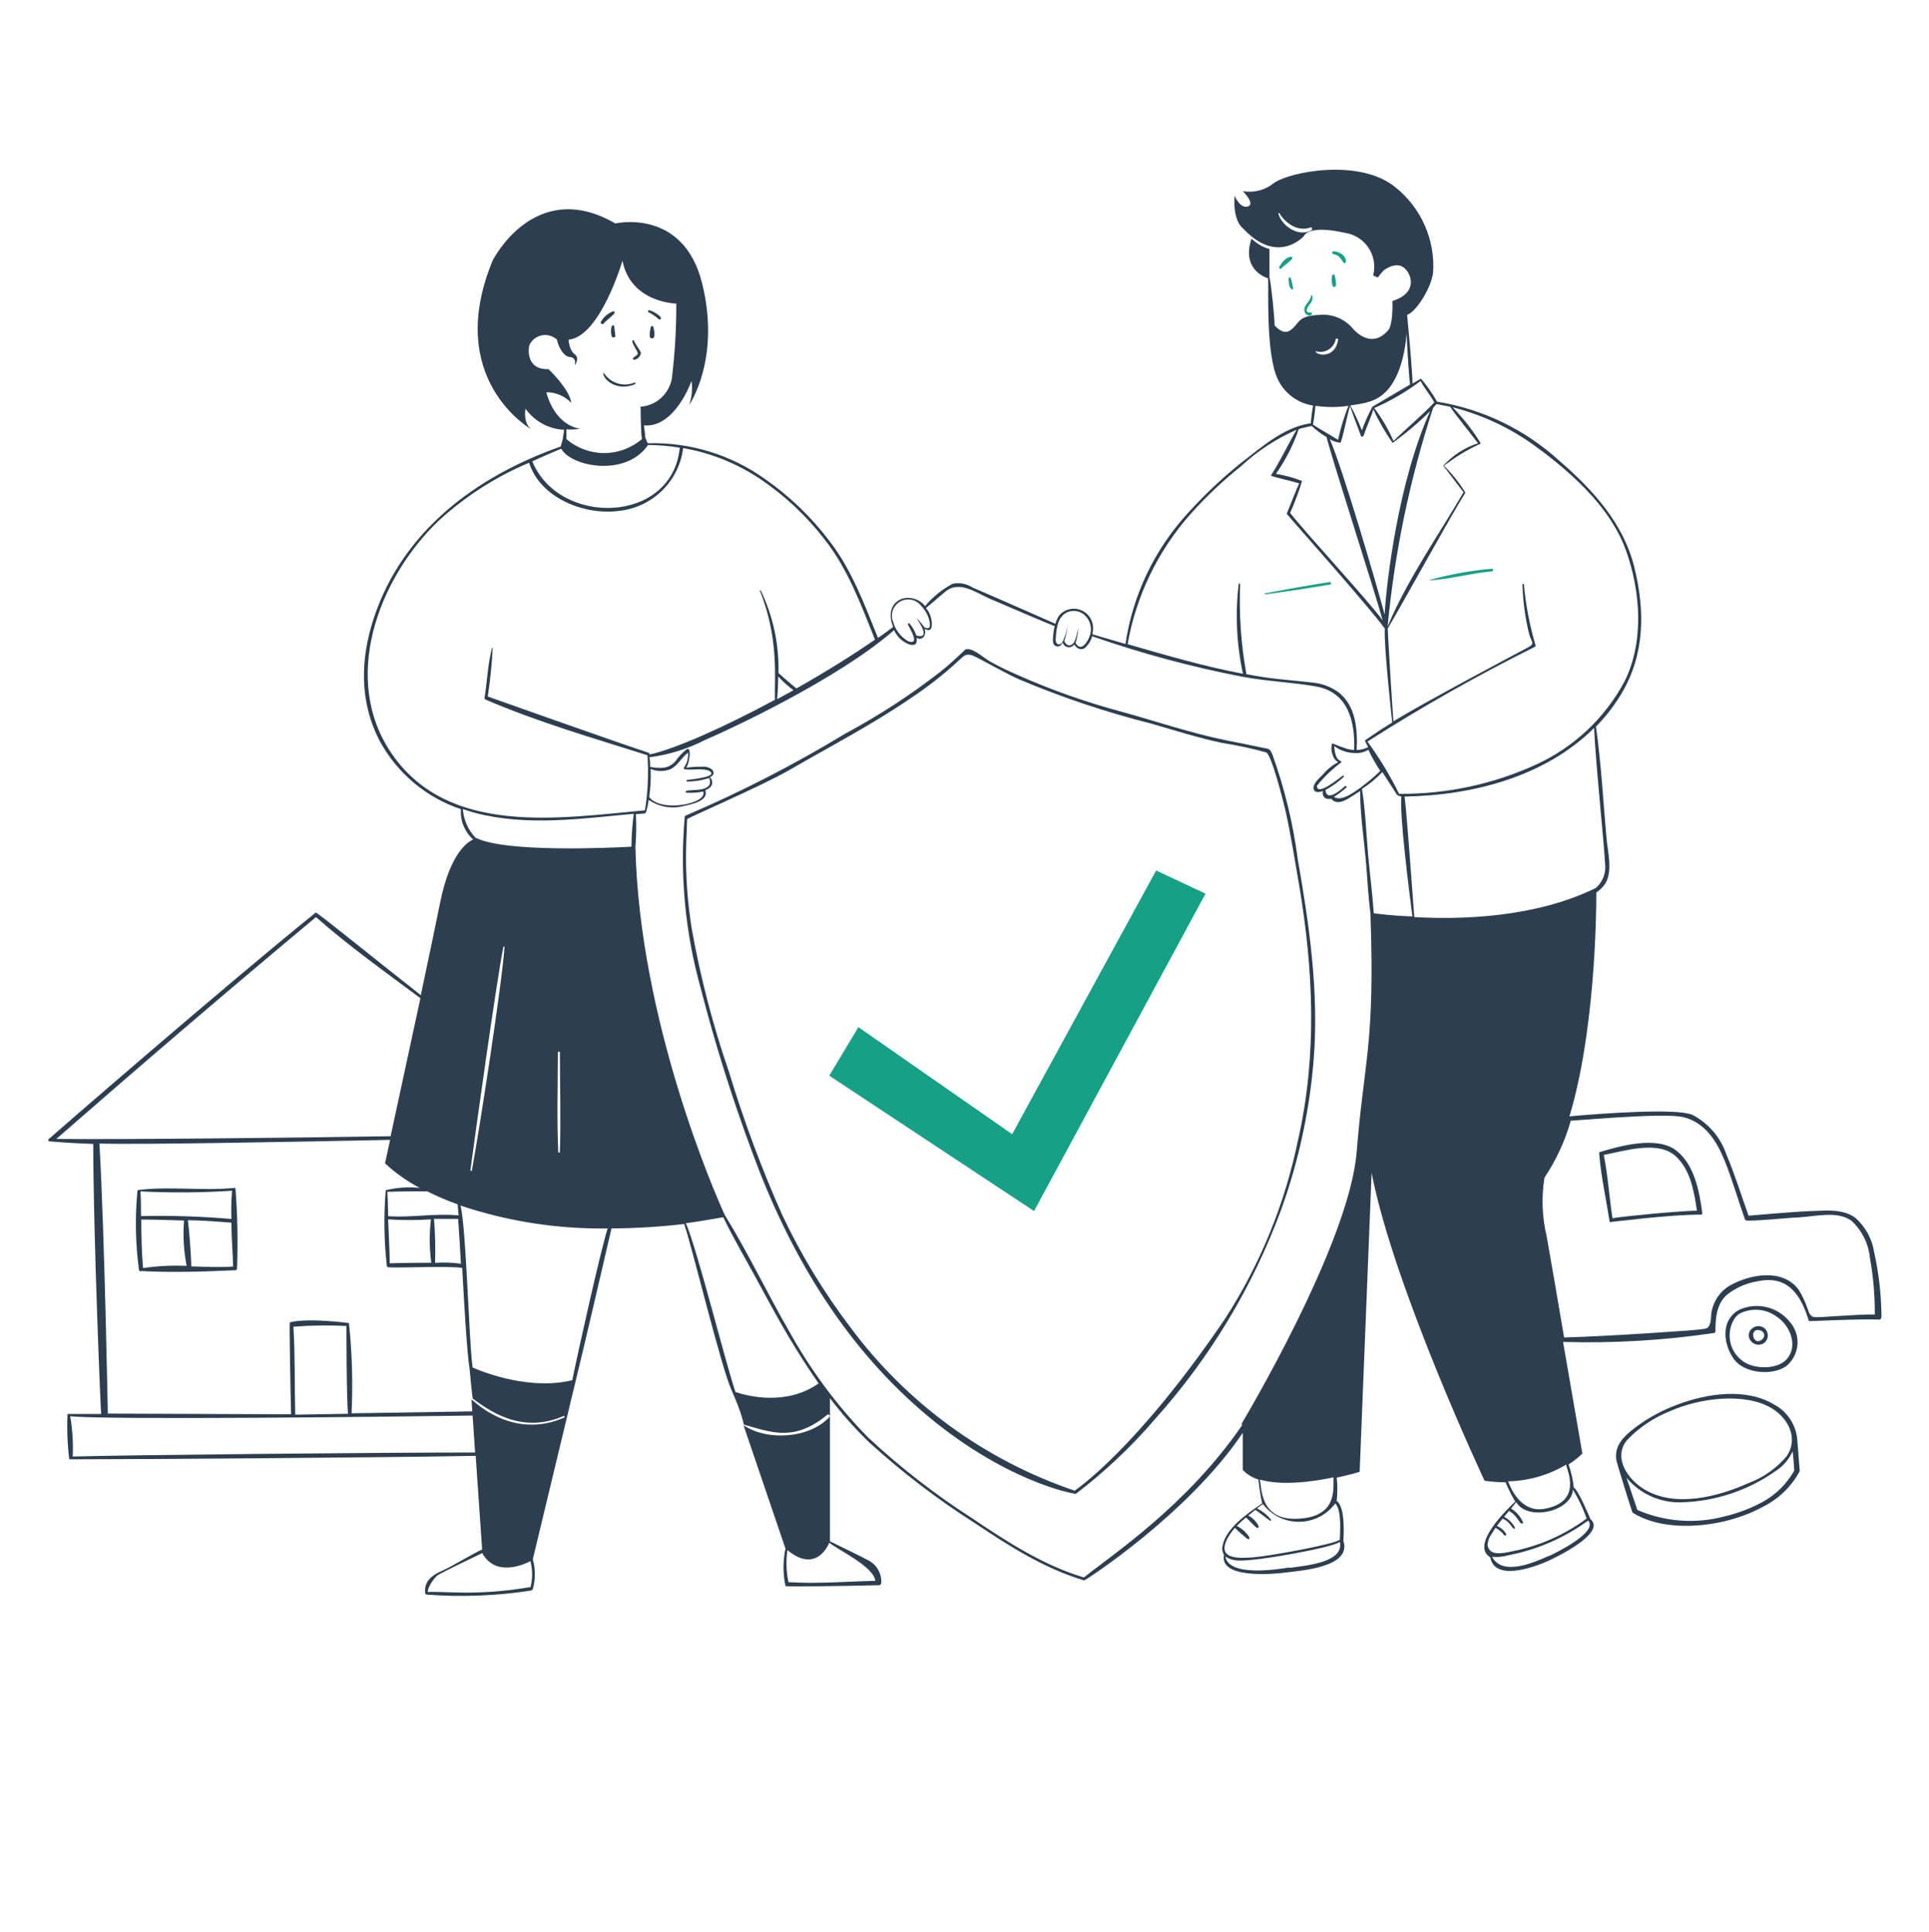 <svg width="590" height="591" viewBox="0 0 590 591" fill="none" xmlns="http://www.w3.org/2000/svg">
<path d="M401.347 90.446C401.332 90.408 401.305 90.375 401.271 90.352C401.237 90.329 401.197 90.316 401.155 90.316C401.114 90.316 401.074 90.329 401.04 90.352C401.005 90.375 400.979 90.408 400.964 90.446C400.964 92.275 398.309 93.396 399.046 95.461C399.371 96.346 400.58 96.966 401.259 96.081C401.283 96.037 401.296 95.989 401.299 95.939C401.301 95.889 401.292 95.839 401.272 95.794C401.252 95.748 401.222 95.708 401.184 95.676C401.146 95.644 401.1 95.621 401.052 95.609H400.728C399.312 95.609 399.312 94.606 400.905 92.659C401.146 92.35 401.312 91.989 401.389 91.605C401.466 91.221 401.451 90.824 401.347 90.446ZM407.601 87.467C407.778 87.939 408.545 87.791 408.634 87.319C408.633 86.323 408.504 85.332 408.25 84.369C408.25 84.26 408.207 84.155 408.129 84.077C408.052 84 407.947 83.956 407.837 83.956C407.728 83.956 407.623 84 407.545 84.077C407.468 84.155 407.424 84.26 407.424 84.369C407.231 85.401 407.291 86.464 407.601 87.467ZM394.149 85.195C394.149 86.11 394.149 87.909 395.064 88.47C395.107 88.494 395.156 88.508 395.206 88.51C395.255 88.512 395.305 88.503 395.351 88.483C395.396 88.463 395.437 88.433 395.469 88.395C395.501 88.357 395.524 88.312 395.536 88.263C395.39 87.266 395.173 86.28 394.887 85.313C394.828 84.753 394.149 84.723 394.149 85.195ZM391.317 81.626C391.262 81.716 391.246 81.824 391.27 81.926C391.295 82.028 391.36 82.117 391.45 82.171C391.54 82.226 391.648 82.243 391.75 82.218C391.853 82.193 391.941 82.129 391.996 82.039C392.438 81.449 394.946 79.708 395.241 79.089C395.279 79.042 395.304 78.986 395.312 78.926C395.32 78.866 395.312 78.805 395.287 78.75C395.263 78.695 395.223 78.648 395.173 78.614C395.123 78.58 395.065 78.56 395.005 78.558C393.382 78.528 391.966 80.357 391.317 81.626ZM407.896 77.761C409.371 77.938 410.138 79.118 410.846 80.239C410.895 80.325 410.972 80.392 411.063 80.429C411.155 80.466 411.256 80.472 411.351 80.444C411.447 80.417 411.53 80.359 411.588 80.279C411.646 80.199 411.676 80.102 411.672 80.003C411.672 78.086 409.578 76.906 407.837 76.876C407.306 76.847 407.336 77.702 407.896 77.761ZM437.396 177.501C443.739 177.117 449.963 175.318 456.306 174.757C456.807 174.757 456.807 173.902 456.306 173.961C449.904 174.526 443.566 175.661 437.367 177.353L437.396 177.501ZM406.864 178.769C407.336 178.769 407.129 177.973 406.657 178.032C400.079 179.064 393.471 180.244 386.922 181.483C386.745 181.483 386.922 181.808 386.922 181.808C393.618 180.893 400.285 179.92 406.864 178.769ZM309.573 346.919L262.55 314.174L253.641 329.013L316.269 370.431L368.72 273.346L353.616 266.266L309.573 346.919Z" fill="#16A085"/>
<path d="M389.193 230.836C388.397 228.83 388.013 229.096 385.889 228.653C382.379 227.886 378.839 227.208 375.299 226.5C364.325 224.287 353.557 220.6 342.849 217.65C332.021 214.746 321.438 210.998 311.195 206.44C308.245 205.142 305.531 203.873 302.817 202.339C301.195 201.395 297.832 198.445 296.032 198.563C295 198.563 295.501 198.563 294.321 199.566C292.109 201.631 289.955 203.667 287.625 205.466C278.509 212.568 268.809 218.884 258.626 224.346C242.97 233.838 226.665 242.217 209.833 249.421C209.716 249.453 209.613 249.522 209.538 249.618C209.464 249.714 209.422 249.831 209.42 249.952C207.91 267.468 209.548 285.112 214.258 302.049C218.655 319.129 223.943 335.967 230.1 352.494C241.074 382.496 257.446 410.373 281.666 431.348C306.947 453.266 328.866 457.101 329.072 456.895C337.942 450.143 346.07 442.469 353.321 434.003C370.125 415.259 383.219 393.496 391.907 369.87C397.205 355.151 400.528 339.796 401.79 324.204C403.442 303.554 400.492 283.169 396.922 262.726C395.495 251.85 392.904 241.159 389.193 230.836ZM396.981 348.836C392.987 368.265 385.414 386.781 374.65 403.441C347.539 443.384 328.984 455.744 328.689 455.951C301.295 446.667 277.38 429.256 260.131 406.037C251.984 395.324 244.983 383.785 239.245 371.61C232.921 357.411 227.492 342.829 222.99 327.95C218.092 313.75 214.295 299.192 211.633 284.408C210.34 276.55 209.738 268.594 209.833 260.631C209.833 258.743 210.187 250.542 210.158 250.572C210.453 250.07 232.135 240.807 241.28 235.615C253.7 228.417 266.562 221.75 278.48 213.608C283.7 210.157 288.632 206.29 293.23 202.044C294.882 200.51 295.531 199.714 297.773 200.628C299.336 201.248 308.599 206.528 311.844 207.856C324.877 213.351 338.309 217.848 352.023 221.308C359.192 223.343 366.36 225.674 373.647 227.208C378.262 227.929 382.832 228.913 387.335 230.158C389.016 231.22 392.379 244.642 393.235 248.182C394.828 255.498 396.008 262.932 397.276 270.248C401.731 296.562 402.94 322.611 396.981 348.895V348.836ZM193.667 109.473C193.623 109.523 193.593 109.583 193.582 109.648C193.57 109.713 193.577 109.78 193.602 109.842C193.626 109.903 193.667 109.957 193.721 109.996C193.774 110.035 193.837 110.058 193.903 110.063C194.443 109.996 194.945 109.75 195.329 109.365C195.714 108.981 195.959 108.479 196.027 107.939C196.027 107.438 194.228 105.225 193.933 104.222C193.915 104.17 193.881 104.125 193.836 104.093C193.791 104.061 193.737 104.044 193.682 104.044C193.627 104.044 193.573 104.061 193.528 104.093C193.483 104.125 193.449 104.17 193.431 104.222C193.166 105.078 195.172 107.497 195.054 108.146C194.936 108.795 194.11 109.031 193.667 109.473ZM199.095 99.915C198.815 100.872 198.695 101.869 198.741 102.865C198.741 103.721 200.069 103.721 200.098 102.865C200.232 101.87 200.121 100.858 199.774 99.915C199.741 99.854 199.692 99.802 199.633 99.766C199.573 99.73 199.504 99.711 199.435 99.711C199.365 99.711 199.296 99.73 199.236 99.766C199.177 99.802 199.128 99.854 199.095 99.915ZM187.089 99.827C186.815 100.791 186.815 101.813 187.089 102.777C187.089 103.396 188.269 103.308 188.21 102.777C188.151 102.246 188.003 100.948 187.885 100.033C187.913 99.928 187.897 99.816 187.842 99.722C187.786 99.627 187.696 99.559 187.59 99.532C187.485 99.504 187.373 99.52 187.278 99.576C187.184 99.631 187.116 99.721 187.089 99.827ZM184.581 99.001C185.053 98.381 187.531 96.434 187.885 95.874C187.946 95.816 187.985 95.739 187.998 95.656C188.01 95.573 187.995 95.488 187.955 95.415C187.915 95.341 187.852 95.283 187.775 95.248C187.699 95.214 187.613 95.206 187.531 95.225C185.958 95.804 184.64 96.922 183.814 98.381C183.49 98.853 184.227 99.414 184.581 99.001ZM198.505 95.579C199.578 96.118 200.57 96.803 201.455 97.614C201.513 97.673 201.587 97.714 201.668 97.73C201.749 97.747 201.833 97.738 201.909 97.707C201.985 97.675 202.05 97.621 202.096 97.552C202.141 97.483 202.165 97.402 202.163 97.319C202.163 96.552 199.213 94.841 198.417 94.9C198.345 94.93 198.284 94.983 198.245 95.05C198.206 95.118 198.19 95.196 198.2 95.274C198.21 95.351 198.246 95.423 198.301 95.478C198.356 95.533 198.428 95.569 198.505 95.579ZM184.758 114.164H184.493C184.493 116.052 188.682 119.887 194.257 117.497C194.523 117.497 194.257 116.937 194.051 117.025C192.411 117.707 190.585 117.795 188.888 117.272C187.191 116.749 185.73 115.65 184.758 114.164ZM71.744 363.35C61.979 364.324 51.979 362.79 42.244 363.999C42.244 363.999 42.037 364.176 42.037 364.265C41.265 372.31 41.424 380.417 42.509 388.425C42.515 388.498 42.539 388.569 42.58 388.63C42.62 388.692 42.674 388.742 42.738 388.777C42.803 388.812 42.875 388.831 42.948 388.831C43.021 388.832 43.094 388.814 43.158 388.779C52.657 389.281 62.599 388.956 72.127 388.514C72.393 388.514 72.511 387.924 72.511 387.865C72.796 379.809 72.639 371.743 72.039 363.704C72.043 363.662 72.038 363.619 72.026 363.578C72.013 363.537 71.993 363.499 71.965 363.466C71.938 363.433 71.904 363.406 71.866 363.386C71.828 363.366 71.787 363.354 71.744 363.35ZM43.129 371.876C43.129 369.398 43.129 366.92 42.952 364.412C52.289 364.892 61.647 364.823 70.977 364.206C70.746 367.081 70.677 369.967 70.77 372.849C61.579 372.055 52.352 371.759 43.129 371.964V371.876ZM43.748 387.776C43.306 382.85 43.247 377.953 43.188 373.026C47.554 373.026 52.038 373.203 56.286 373.321C55.931 377.958 56.199 382.621 57.082 387.186C52.626 386.997 48.162 387.224 43.748 387.865V387.776ZM58.498 387.275C58.498 384.649 57.82 375.268 57.436 373.233C61.832 373.233 70.741 373.97 70.77 373.97C70.77 378.454 71.213 382.968 71.301 387.393C67.201 387.688 62.864 387.481 58.587 387.363L58.498 387.275Z" fill="#2C3E50"/>
<path d="M573.244 383.115C572.635 379.054 570.632 375.331 567.58 372.584C563.892 369.781 558.995 370.253 554.659 370.401C548.169 370.607 534.805 371.876 534.805 371.846C532.563 365.563 530.587 359.132 527.991 353.025C526.207 347.827 522.488 343.516 517.607 340.989C512.828 338.924 490.408 340.517 480.024 341.461C487.841 315.619 488.254 279.895 488.254 272.992C489.337 272.263 490.269 271.331 490.998 270.248C493.328 266.384 491.706 260.425 491.352 256.265C490.349 244.967 489.729 233.491 488.136 222.252C491.15 219.186 493.785 215.769 495.983 212.074C503.122 200.068 503.152 186.704 499.848 173.4C496.544 160.095 487.222 149.8 476.749 140.773C466.347 131.325 453.423 125.104 439.55 122.866C438.123 120.373 436.474 118.013 434.623 115.816L432.027 117.32C432.027 113.338 430.375 96.287 430.375 96.287C432.794 95.638 437.573 88.646 438.311 83.513C438.664 78.512 437.79 73.5 435.764 68.914C433.738 64.328 430.623 60.306 426.688 57.199C415.773 48.349 394.238 52.509 389.488 56.108C388.184 57.137 386.676 57.88 385.065 58.287C383.453 58.693 381.774 58.755 380.137 58.468C380.137 58.468 384.09 62.421 381.671 63.158C379.252 63.896 377.6 59.884 377.6 59.884C377.039 67.908 380.255 69.914 380.255 69.914C390.845 81.301 398.84 72.185 398.84 72.185C398.84 72.185 399.931 68.645 411.318 71.212C412.785 71.421 414.19 71.938 415.443 72.729C416.695 73.52 417.766 74.567 418.585 75.801C419.404 77.035 419.953 78.429 420.195 79.89C420.438 81.352 420.368 82.848 419.991 84.28L421.437 84.87C421.98 84.08 422.592 83.34 423.266 82.658C429.697 78.203 431.349 84.959 431.349 84.959C432.647 90.446 425.891 92.039 425.891 92.039C426.068 99.65 424.682 100.889 424.682 100.889C419.195 107.467 413.619 100.328 413.619 100.328C412.388 98.909 410.835 97.805 409.09 97.107C407.346 96.409 405.46 96.138 403.589 96.316C396.627 96.611 397.689 98.824 394.739 100.977C392.881 102.334 390.993 100.8 389.842 99.532C389.842 97.024 388.839 87.201 388.279 84.782V76.197C386.213 75.594 384.328 74.489 382.792 72.982C379.842 81.832 386.125 84.546 387.866 85.165C388.072 87.85 387.099 108.293 390.816 115.963C391.81 118.096 393.316 119.95 395.2 121.36C397.084 122.77 399.287 123.693 401.613 124.046C401.288 125.787 400.964 128.678 400.905 129.474C393.648 130.536 387.777 135.197 382.143 139.593C375.382 144.758 369.112 150.535 363.41 156.85C353.139 167.997 346.458 181.976 344.235 196.97L334.117 194.02C334.263 193.372 334.332 192.708 334.323 192.044C334.314 190.857 333.948 189.7 333.271 188.725C332.594 187.749 331.639 187.001 330.53 186.577C329.421 186.153 328.21 186.074 327.055 186.349C325.901 186.624 324.856 187.242 324.057 188.12C323.475 188.927 323.055 189.838 322.818 190.805C322.818 190.805 305.885 183.312 297.419 179.683C295.622 178.519 293.436 178.116 291.342 178.562C288.101 180.296 285.227 182.64 282.875 185.465V185.288C279.925 181.66 273.435 181.955 272.491 187.235C272.308 188.776 272.553 190.338 273.199 191.749C271.724 192.84 270.249 193.991 268.538 195.112C264.408 184.905 260.485 174.255 253.788 165.612C248.223 158.211 241.511 151.748 233.905 146.466C223.472 139.033 210.897 135.211 198.092 135.581L197.325 133.722C197.325 132.513 197.089 131.303 196.942 130.123C206.529 130.92 211.515 116.494 211.515 116.494C211.853 118.986 211.6 121.522 210.777 123.899C210.777 123.899 220.512 109.916 214.76 86.699C209.007 63.483 188.21 68.35 188.21 68.35C163.518 54.043 150.686 79.678 150.686 79.678C135.641 116.081 162.486 131.303 162.486 131.303C159.89 129.356 160.716 124.99 160.716 124.99C162.063 126.893 163.825 128.463 165.87 129.583C167.915 130.702 170.187 131.341 172.516 131.451C172.516 132.365 172.191 133.368 172.103 134.401L171.483 136.584C145.789 145.64 123.162 162.308 114.342 189.035C110.153 201.69 109.887 214.847 116.259 226.854C121.613 236.598 130.438 243.97 140.98 247.504C140.853 249.232 141.124 250.966 141.774 252.572C142.424 254.178 143.434 255.613 144.727 256.767C142.721 257.681 137.558 261.398 134.608 276.148C133.399 282.225 131.157 292.845 128.708 304.38C115.817 294.291 96.878 278.892 96.583 279.128C68.912 301.4 14.897 348.364 14.897 348.423C14.839 348.471 14.795 348.536 14.773 348.609C14.751 348.681 14.751 348.759 14.774 348.832C14.796 348.904 14.839 348.969 14.898 349.017C14.957 349.065 15.028 349.094 15.104 349.102C19.558 349.485 23.954 349.751 28.526 349.898C28.526 377.304 30.827 432.498 30.945 432.498H20.65C20.444 437.127 20.621 441.764 21.181 446.363C41.536 446.363 118.206 445.832 145.494 445.301C146.379 458.311 147.47 473.946 147.47 473.946C145.671 474.654 137.942 479.256 135.523 480.318C132.278 481.734 129.623 483.474 130.036 487.398C130.174 487.552 130.345 487.673 130.537 487.752C141.17 488.549 151.859 488.134 162.397 486.513C162.631 486.437 162.83 486.28 162.958 486.07C163.799 483.09 163.799 479.935 162.958 476.955L176.144 422.085C178.091 414.326 185.26 383.381 187.03 375.74C194.463 375.695 201.889 375.242 209.273 374.383C212.223 383.41 220.483 417.925 223.787 425.3C227.091 432.675 227.445 435.714 227.504 435.743C235.911 438.103 242.873 441.083 252.962 432.793C253.052 432.703 253.174 432.653 253.302 432.653C253.429 432.653 253.551 432.703 253.641 432.793C253.731 432.883 253.781 433.005 253.781 433.132C253.781 433.26 253.731 433.382 253.641 433.472C247.564 439.991 234.731 440.847 227.415 435.95L240.248 473.68C239.442 477.453 239.442 481.353 240.248 485.126C240.248 485.362 259.541 485.126 269.01 484.861C269.305 484.861 269.541 484.271 269.541 484.212C269.627 482.745 269.271 481.286 268.519 480.024C267.767 478.762 266.653 477.755 265.323 477.132C263.612 476.158 255.912 472.471 253.847 471.438V427.66C257.53 432.51 261.584 437.066 265.972 441.289C276.06 450.453 286.917 458.734 298.422 466.04C308.747 472.972 319.632 479.846 331.639 483.415C331.875 483.415 363.381 463.178 380.107 438.251V449.608C381.437 450.979 383.091 451.994 384.916 452.558C385.153 455.006 385.527 457.439 386.037 459.845C381.73 462.795 375.092 467.279 373.971 472.648C373.831 473.141 373.796 473.658 373.867 474.166C373.938 474.674 374.114 475.162 374.384 475.598C372.85 482.943 389.4 481.498 392.94 481.026C397.542 480.406 413.59 479.492 410.876 471.261C410.876 471.261 411.731 460.936 408.84 459.137C409.105 456.754 409.105 454.35 408.84 451.968C412.97 451.083 415.861 450.198 415.861 450.198L419.519 358.748C426.334 393.853 454.064 452.912 454.064 452.912C456.194 453.222 458.343 453.38 460.495 453.384C461.329 455.422 462.315 457.394 463.445 459.284C461.173 461.438 449.55 472.53 455.804 476.335C457.161 483.592 468.578 479.551 472.796 477.751C475.451 476.63 491.558 468.901 486.455 464.683C486.455 464.683 482.649 455.508 481.351 455.007C481.098 452.593 480.563 450.217 479.758 447.927C481.281 446.971 482.695 445.854 483.977 444.593C483.977 444.593 481.027 427.572 478.077 410.462C493.536 410.907 509.005 409.989 524.303 407.718C524.51 407.718 524.657 407.423 524.687 407.217C524.687 403.264 524.952 399.075 528.02 396.184C530.766 393.946 534.052 392.471 537.549 391.906C546.871 389.9 550.883 396.154 553.243 404.031C553.243 404.237 567.845 403.352 574.925 403.618C575.309 403.618 575.456 402.792 575.456 402.703C575.415 396.114 574.673 389.548 573.244 383.115ZM401.2 70.386C397.247 72.657 392.202 69.265 390.993 65.4C390.993 65.194 391.229 65.046 391.347 65.253C392.291 66.964 396.067 71.33 400.964 69.53C401.2 69.383 401.524 70.179 401.2 70.386ZM471.616 137.941C481.941 145.788 492.797 155.818 497.281 168.267C501.765 180.716 503.004 196.203 496.839 208.505C490.874 219.624 481.451 228.498 469.994 233.786C456.878 239.819 442.599 242.9 428.163 242.813C428.087 242.784 428.003 242.784 427.927 242.813C425.169 237.214 421.931 231.865 418.251 226.824C434.805 216.256 451.91 206.576 469.492 197.826C469.562 197.784 469.616 197.722 469.648 197.648C469.68 197.574 469.687 197.491 469.669 197.413C467.869 191.341 466.673 185.105 466.1 178.798C466.1 178.533 465.657 178.503 465.657 178.798C465.795 183.841 466.467 188.854 467.663 193.755C468.253 196.292 469.669 196.705 467.486 197.973C463.238 200.186 435.538 214.906 426.186 220.629C425.773 215.614 424.387 192.309 424.446 192.25C428.487 185.495 443.798 157.647 448.046 150.95C448.079 150.917 448.105 150.878 448.123 150.835C448.141 150.792 448.15 150.746 448.15 150.699C448.15 150.653 448.141 150.607 448.123 150.564C448.105 150.521 448.079 150.482 448.046 150.449C446.257 147.534 444.106 144.858 441.644 142.484C444.931 139.922 448.493 137.736 452.264 135.964C452.589 135.964 452.972 135.699 452.736 135.345C450.322 131.46 447.493 127.85 444.299 124.577C454.206 127.09 463.479 131.642 471.528 137.941H471.616ZM411.436 240.424C405.861 245.409 405.536 242.548 405.389 241.633C407.458 240.533 409.373 239.164 411.082 237.562C411.082 237.562 410.905 237.09 410.758 237.208C409.548 238.034 402.793 243.728 402.793 240.335C404.989 237.611 407.527 235.182 410.345 233.108C409.932 232.311 408.457 233.108 408.073 228.181C409.932 229.589 412.202 230.345 414.534 230.335C415.932 230.407 417.319 230.057 418.516 229.332C419.592 231.573 420.814 233.741 422.174 235.822C420.316 237.608 418.346 239.273 416.274 240.807C414.416 242.105 410.374 245.321 408.014 243.757C409.375 242.859 410.676 241.874 411.908 240.807C411.967 240.63 411.525 240.276 411.348 240.424H411.436ZM443.532 124.4C444.624 126.2 450.553 133.516 452.058 135.581C447.979 136.906 444.317 139.275 441.438 142.454L447.633 150.567C439.786 164.048 430.552 177.117 424.416 191.601C426.563 168.862 431.233 146.431 438.34 124.725L439.402 123.604L443.532 124.4ZM434.476 116.494C435.685 118.795 437.426 120.742 438.694 123.102C434.741 127.232 430.375 130.831 426.216 134.902C424.656 131.317 422.675 127.931 420.316 124.813C425.346 122.629 430.099 119.857 434.476 116.553V116.494ZM418.015 123.073C427.307 121.037 429.638 109.178 430.228 101.921C430.228 103.396 430.818 113.721 431.26 117.438C431.244 117.506 431.244 117.577 431.26 117.645L419.785 124.4C418.514 126.73 417.429 129.157 416.54 131.657C415.545 129.028 414.362 126.475 413 124.017C414.681 123.81 416.304 123.515 418.015 123.132V123.073ZM416.156 132.985C416.145 133.047 416.145 133.11 416.158 133.172C416.171 133.234 416.196 133.292 416.232 133.344C416.268 133.396 416.313 133.441 416.366 133.475C416.419 133.51 416.478 133.533 416.54 133.545C416.602 133.557 416.666 133.556 416.727 133.543C416.789 133.53 416.848 133.505 416.9 133.469C416.952 133.434 416.996 133.388 417.031 133.336C417.065 133.283 417.089 133.224 417.1 133.162C417.985 130.477 419.283 127.881 420.05 125.197C421.69 128.797 423.665 132.234 425.95 135.463C430.024 132.534 433.862 129.289 437.426 125.757C427.72 147.204 424.062 177.884 423.502 187.973C421.142 179.123 410.61 143.074 406.716 134.312C407.708 134.931 408.828 135.315 409.991 135.433C410.728 134.165 412.115 126.377 412.941 124.223C413 124.666 415.478 131.303 416.156 133.044V132.985ZM402.498 107.438C403.138 107.627 403.81 107.679 404.472 107.593C405.133 107.506 405.769 107.282 406.339 106.935C406.909 106.587 407.399 106.124 407.779 105.576C408.159 105.027 408.42 104.406 408.545 103.75C408.545 103.367 409.342 103.573 409.283 103.957C408.427 109.355 403.383 108.942 402.409 107.644C402.35 107.615 402.409 107.497 402.498 107.497V107.438ZM402.321 124.135C405.676 124.619 409.084 124.619 412.439 124.135C411.09 127.511 410.024 130.994 409.253 134.548C408.368 133.958 403.176 130.949 401.583 129.887C401.613 129.828 402.203 126.259 402.321 124.194V124.135ZM401.2 130.3C402.584 131.596 404.107 132.734 405.743 133.693C408.309 143.516 420.493 180.716 422.882 189.743C419.195 184.492 399.518 163.193 394.592 156.88C396.017 153.706 397.239 150.444 398.25 147.115C395.668 146.114 392.988 145.382 390.255 144.932C393.215 140.719 395.568 136.111 397.247 131.244C398.456 130.831 401.2 130.3 401.2 130.3ZM344.884 197.029C347.49 182.292 354.115 168.562 364.03 157.352C368.785 152.004 373.986 147.069 379.576 142.602C384.582 137.966 390.324 134.198 396.568 131.451C394.002 135.846 391.553 141.097 388.751 145.404C388.515 145.788 394.857 146.997 397.394 147.882C396.834 148.826 394.297 155.375 393.559 157.145C393.559 157.352 418.929 185.76 423.561 192.28C423.177 196.823 425.803 220.954 425.832 220.983C423.089 222.665 420.168 224.582 417.543 226.411C417.307 226.411 418.192 227.975 418.457 228.535C417.365 229.08 416.167 229.382 414.947 229.42C415.271 223.137 414.711 215.85 409.342 211.72C406.985 210.025 404.211 209.005 401.318 208.77C396.627 208.18 391.937 207.915 387.246 207.236C385.24 206.941 383.205 206.587 381.199 206.204V206.027C379.569 197.008 378.936 187.837 379.311 178.68C379.311 178.444 378.927 178.356 378.868 178.68C377.78 187.824 378.219 197.085 380.166 206.086C368.16 203.814 356.566 200.392 344.766 197L344.884 197.029ZM323.497 191.129C323.776 189.734 324.565 188.493 325.709 187.648C326.604 187.075 327.657 186.8 328.717 186.864C329.777 186.927 330.79 187.326 331.609 188.002C332.508 188.772 333.154 189.794 333.465 190.935C333.775 192.077 333.735 193.285 333.35 194.404C332.937 195.79 330.724 199.891 328.954 196.616C329.061 196.377 329.149 196.131 329.22 195.879C329.508 194.604 329.724 193.313 329.869 192.014C329.515 193.194 329.308 194.463 328.895 195.613C328.803 195.978 328.635 196.32 328.401 196.615C328.167 196.91 327.873 197.151 327.538 197.324C326.594 197.649 325.886 196.911 325.532 196.115C326.102 194.345 326.449 192.512 326.565 190.657C326.396 192.603 325.876 194.502 325.031 196.262C324.441 197.324 323.32 197.442 322.936 196.262C322.863 195.862 322.863 195.452 322.936 195.053C322.977 193.718 323.165 192.393 323.497 191.1V191.129ZM281.666 185.229C281.931 185.495 282.167 185.79 282.433 186.114C282.435 186.159 282.45 186.202 282.477 186.239C282.503 186.275 282.539 186.304 282.58 186.321C283.198 187.109 283.676 187.997 283.996 188.946C284.38 190.126 285.176 193.047 282.728 191.896C281.989 190.851 281.17 189.865 280.279 188.946C280.102 188.946 280.279 188.946 280.279 188.946C280.81 189.89 285.029 195.702 280.279 194.404C279.827 193.035 279.104 191.771 278.155 190.687C278.103 190.65 278.04 190.631 277.977 190.633C277.913 190.635 277.851 190.657 277.801 190.697C277.751 190.737 277.716 190.792 277.7 190.854C277.684 190.916 277.688 190.982 277.713 191.041C278.303 192.398 281.607 197.472 277.713 196.115C275.496 194.806 273.868 192.693 273.17 190.215C272.717 189.106 272.678 187.872 273.061 186.738C273.443 185.604 274.22 184.645 275.251 184.036C276.282 183.428 277.497 183.21 278.675 183.424C279.853 183.638 280.914 184.268 281.666 185.2V185.229ZM167.117 119.975C168.54 119.971 169.948 120.256 171.257 120.814C172.565 121.372 173.747 122.191 174.728 123.22C174.197 118.972 167.766 112.925 167.766 112.925C160.244 113.102 161.866 105.668 161.866 105.668C162.206 104.884 162.73 104.194 163.393 103.656C164.056 103.118 164.839 102.748 165.676 102.577C166.513 102.407 167.378 102.44 168.199 102.675C169.02 102.91 169.772 103.34 170.392 103.927C170.392 104.842 171.985 109.031 174.286 109.208C176.587 109.385 175.761 111.804 175.761 111.804C175.761 111.804 177.472 109.591 175.761 108.352C174.05 107.113 173.902 103.898 173.902 103.898C183.578 103.013 190.393 79.737 190.393 79.737C192.871 92.629 206.854 92.865 206.854 92.865C206.877 100.516 206.424 108.161 205.497 115.757C205.095 118.057 203.937 120.156 202.205 121.723C200.473 123.289 198.268 124.231 195.939 124.4C195.939 124.4 195.939 132.129 196.352 134.283C193.138 137.056 189.033 138.582 184.788 138.582C180.542 138.582 176.438 137.056 173.224 134.283V131.333C174.593 131.428 175.969 131.369 177.324 131.156C169.064 129.533 167.117 119.975 167.117 119.975ZM171.66 137.233C174.61 142.72 191.337 146.083 198.21 136.112C201.462 136.133 204.707 136.409 207.916 136.938C205.644 160.331 171.041 161.157 162.81 141.127C165.672 139.77 168.651 138.501 171.66 137.233ZM119.858 230.6C104.076 207.708 115.758 176.881 134.195 159.24C142.327 151.799 151.677 145.812 161.837 141.54C165.2 152.248 178.563 157.617 189.095 156.29C194.098 155.819 198.792 153.657 202.401 150.161C206.01 146.664 208.32 142.041 208.948 137.056C217.39 138.53 225.429 141.755 232.548 146.525C240.041 151.582 246.674 157.806 252.195 164.963C259.334 174.019 263.376 184.993 267.624 195.643C260.514 200.569 252.166 205.732 243.611 210.57C242.136 209.449 238.773 206.469 238.094 205.85C238.319 197.111 236.459 188.444 232.666 180.568H232.371C238.448 195.584 236.767 208.151 237.032 214.051C221.456 222.429 206.411 229.125 198.682 230.777C198.682 230.777 198.682 230.335 198.446 230.276C186.086 226.175 149.24 213.048 149.181 213.048C149.944 208.112 150.446 203.139 150.686 198.15C150.686 198.15 150.45 198.15 150.45 198.327C149.181 203.195 149.004 208.475 148.208 213.461C148.193 213.551 148.204 213.644 148.241 213.727C148.278 213.811 148.338 213.882 148.414 213.933C164.462 220.865 181.395 225.733 198.033 231.013C198.424 236.639 198.167 242.291 197.266 247.858C171.1 250.247 137.263 255.823 119.858 230.6ZM242.696 211.101C241.044 212.045 239.363 212.959 237.711 213.844C237.888 211.632 238.006 209.301 238.035 206.912C239.438 208.467 241 209.871 242.696 211.101ZM199.007 235.202C199.987 235.618 201.04 235.832 202.104 235.832C203.169 235.832 204.222 235.618 205.202 235.202C207.385 234.052 208.476 231.662 210.453 230.217C210.583 231.829 210.144 233.436 209.214 234.76C209.007 235.025 209.214 235.35 209.627 235.32C211.633 235.615 215.792 234.819 217.238 235.999C219.273 237.621 212.016 238.329 210.158 238.565C209.863 238.565 209.951 239.037 210.158 239.067C212.453 239.053 214.731 238.685 216.913 237.975C218.654 242.4 211.308 241.397 209.922 241.899C209.863 241.918 209.811 241.956 209.775 242.006C209.739 242.056 209.719 242.117 209.719 242.179C209.719 242.241 209.739 242.302 209.775 242.352C209.811 242.402 209.863 242.44 209.922 242.459C211.641 242.577 213.368 242.458 215.055 242.105C216.618 245.793 202.193 248.684 198.564 243.787C198.966 240.944 199.114 238.071 199.007 235.202ZM153.96 289.6C153.96 289.423 154.344 289.6 154.314 289.6C153.577 300.81 146.497 346.417 144.343 357.952C144.343 358.276 143.812 358.129 143.871 357.952C145.405 346.565 151.718 300.928 153.96 289.6ZM130.508 364.324C133.59 365.869 136.762 367.228 140.007 368.395C140.007 369.25 140.184 370.43 140.272 371.758C132.956 371.05 125.994 372.495 118.708 371.994C118.708 369.368 118.501 364.53 118.501 364.53C120.478 364.471 126.053 364.353 130.508 364.412V364.324ZM132.661 372.82H140.125C140.39 376.389 140.685 381.286 140.98 386.537C138.362 386.169 135.712 386.08 133.074 386.272C133.216 381.815 133.108 377.353 132.75 372.908L132.661 372.82ZM131.924 386.242C131.599 386.242 123.074 386.242 119.209 386.419C119.209 382.879 118.708 373.911 118.708 372.967C123.069 373.26 127.445 373.26 131.806 372.967C131.282 377.409 131.322 381.899 131.924 386.331V386.242ZM17.228 348.364C43.778 325.177 69.502 303.17 96.642 280.514C106.701 289.364 117.793 297.27 128.59 305.324C125.257 320.811 121.599 337.774 119.475 347.538C92.305 348.01 33.836 348.6 17.228 348.364ZM22.243 445.508C22.431 441.382 22.174 437.248 21.476 433.177C31.358 434.357 120.183 433.354 144.55 432.97C144.727 435.92 145.022 439.903 145.317 444.269C118 444.269 42.362 444.977 22.243 445.508ZM89.739 405.801C95.137 405.378 100.557 405.309 105.964 405.594C105.964 405.594 105.964 427.66 106.436 432.439L90.299 432.705C90.063 423.471 90.299 414.975 89.739 405.801ZM162.132 485.451C145.73 488.253 136.024 486.631 130.862 486.955C130.655 485.628 132.838 482.589 133.812 481.852C134.785 481.114 147.5 475.037 147.5 475.037C151.482 482.265 159.713 478.784 162.25 477.515C162.915 480.158 162.915 482.925 162.25 485.569L162.132 485.451ZM172.486 433.619C162.338 438.074 152.279 435.271 144.225 428.044L144.461 431.702L107.527 432.292C107.964 423.081 107.697 413.85 106.731 404.68C106.731 404.68 94.223 402.998 88.647 404.473C88.47 404.473 88.795 423.353 89.031 432.587L32.981 432.38C32.981 432.38 31.978 377.186 30.414 349.78C42.981 350.164 93.692 349.19 119.327 348.659L117.764 355.828C120.955 358.795 124.526 361.325 128.384 363.35C124.898 362.983 121.375 363.223 117.97 364.058C117.952 364.126 117.952 364.197 117.97 364.265C117.351 371.928 117.47 379.634 118.324 387.275C118.324 387.275 118.531 387.629 118.678 387.629C122.336 387.865 137.057 387.186 141.364 387.806C142.042 399.989 142.839 413.766 143.606 418.486C143.606 418.486 144.461 427.719 144.609 427.808C148.768 430.758 159.034 438.988 172.339 433.118C172.604 432.911 172.87 433.59 172.486 433.737V433.619ZM174.994 422.173C162.25 425.3 148.09 419.872 144.55 418.279C143.37 409.665 142.662 376.419 140.862 368.749C155.355 373.605 170.567 375.969 185.85 375.74C183.549 383.115 176.616 414.297 174.994 422.35V422.173ZM170.628 321.873C170.649 321.807 170.69 321.749 170.745 321.708C170.801 321.667 170.868 321.645 170.938 321.645C171.007 321.645 171.074 321.667 171.13 321.708C171.186 321.749 171.227 321.807 171.247 321.873C171.247 332.021 171.572 342.199 171.247 352.347C171.247 352.642 170.775 352.642 170.746 352.347C170.303 342.346 170.598 332.169 170.628 322.05V321.873ZM193.136 258.979C186.528 259.333 154.786 260.808 145.671 256.324H145.523C143.201 253.934 141.801 250.799 141.57 247.474C142.809 247.917 144.107 248.3 145.376 248.654C161.276 252.814 177.826 250.365 193.844 248.92C193.392 252.303 193.155 255.713 193.136 259.127V258.979ZM224.908 425.625C221.958 417.158 213.344 382.319 209.774 374.147C212.724 373.793 219.008 372.702 221.22 372.318C224.17 378.484 227.71 384.443 230.955 390.431C234.2 396.42 237.652 402.851 241.221 408.898C244.171 413.766 247.121 418.545 250.396 423.147C240.513 430.079 228.802 427.07 224.908 425.772V425.625ZM267.712 483.533C258.361 483.74 250.927 484.477 241.162 483.946C240.469 480.717 240.359 477.39 240.838 474.123C249.983 481.704 253.641 471.851 253.641 471.851C255.676 473.739 267.624 479.256 267.712 483.681V483.533ZM385.358 452.558C391.996 454.505 401.347 453.237 407.896 451.88C407.601 454.328 409.519 463.149 398.692 464.388C385.181 466.128 385.948 455.007 385.358 452.706V452.558ZM394.444 479.433C390.698 480.052 375.83 482.383 374.797 476.099C375.917 476.849 377.226 477.269 378.573 477.309C383.706 477.722 408.398 473.238 409.784 471.586C411.348 478.105 398.486 478.931 394.444 479.58V479.433ZM409.784 470.937C408.221 472.382 387.925 475.981 383.736 476.306C379.547 476.63 372.172 477.279 375.269 470.878C375.921 469.592 376.744 468.401 377.718 467.338C378.937 468.545 380.228 469.677 381.582 470.73C381.936 470.966 382.29 470.553 382.113 470.199C381.188 468.709 379.858 467.512 378.278 466.748C379.134 465.863 380.107 464.978 381.081 464.152C381.671 464.624 383.765 466.925 384.414 467.308C384.481 467.347 384.558 467.365 384.635 467.36C384.712 467.354 384.785 467.326 384.846 467.278C384.906 467.23 384.951 467.165 384.974 467.092C384.997 467.018 384.997 466.939 384.975 466.866C384.321 465.433 383.197 464.267 381.789 463.562L383.942 461.821C385.506 462.824 386.892 464.063 388.426 465.125C388.633 465.125 388.898 465.125 388.751 464.83C387.588 463.375 386.117 462.197 384.444 461.379C385.028 460.902 385.639 460.459 386.273 460.051C387.578 461.755 389.261 463.132 391.19 464.074C393.119 465.015 395.241 465.495 397.387 465.475C399.533 465.455 401.645 464.935 403.556 463.958C405.468 462.981 407.125 461.573 408.398 459.845C410.522 462.087 409.784 469.167 409.784 471.084V470.937ZM414.947 352.317C412.705 380.549 379.842 435.33 379.842 435.33V436.038C362.85 460.7 340.282 475.45 331.521 482.501C319.19 478.813 308.098 471.645 297.507 464.506C286.111 457.208 275.399 448.894 265.5 439.667C256.081 430.037 248.004 419.182 241.487 407.394C234.643 395.594 228.861 383.263 221.722 371.728C218.772 365.415 195.555 312.256 194.346 259.068C194.615 255.731 194.665 252.381 194.493 249.038L197.266 248.802C197.45 248.685 197.586 248.508 197.65 248.3C197.982 247.098 198.238 245.876 198.417 244.642C199.991 245.741 201.79 246.475 203.683 246.791C205.576 247.108 207.516 246.998 209.361 246.471C211.515 245.999 216.825 244.996 215.733 241.722C216.068 241.596 216.386 241.427 216.677 241.22C216.985 241.063 217.25 240.833 217.449 240.55C217.648 240.267 217.775 239.94 217.818 239.597C217.862 239.253 217.821 238.905 217.699 238.581C217.578 238.258 217.379 237.968 217.12 237.739C218.182 237.208 218.654 236.471 217.828 235.438C217.385 235.07 216.871 234.798 216.317 234.641C215.763 234.484 215.183 234.444 214.612 234.524C213.034 234.503 211.456 234.602 209.892 234.819C210.954 233.344 211.515 228.27 210.069 229.155C208.746 230.178 207.592 231.402 206.647 232.783C204.435 235.32 201.868 235.055 198.859 234.583C198.859 233.55 198.859 232.518 198.594 231.633C204.533 230.88 210.294 229.093 215.615 226.352C222.518 223.402 256.001 207.974 273.465 192.752C273.922 193.783 274.588 194.709 275.421 195.471C276.253 196.232 277.235 196.813 278.303 197.177C280.25 197.619 280.604 196.498 280.309 195.082C280.519 195.234 280.763 195.334 281.02 195.372C281.276 195.411 281.538 195.387 281.784 195.303C282.03 195.22 282.252 195.078 282.431 194.891C282.611 194.703 282.743 194.476 282.816 194.227C283.037 193.617 283.037 192.949 282.816 192.339C283.878 192.899 284.645 192.988 284.97 191.719C285.078 190.69 284.977 189.651 284.673 188.662C284.369 187.673 283.868 186.757 283.2 185.967C285.294 184.315 287.241 182.515 289.306 180.834C293.525 177.471 298.687 181.394 302.906 183.194C309.337 185.967 322.494 191.601 322.582 191.483C322.395 192.27 322.257 193.068 322.169 193.873C322.169 194.964 321.55 197.059 322.966 197.619C323.88 197.973 324.559 197.442 325.031 196.557C325.116 196.851 325.269 197.121 325.476 197.346C325.684 197.57 325.941 197.744 326.227 197.853C326.513 197.961 326.82 198.002 327.124 197.972C327.429 197.941 327.722 197.841 327.981 197.678C328.204 197.533 328.403 197.354 328.571 197.147C329.367 198.445 330.842 199.153 332.052 197.973C333.01 197.052 333.703 195.891 334.058 194.61C349.057 199.852 364.418 203.993 380.019 207C387.423 208.387 394.975 208.652 402.38 209.95C412.351 211.632 414.504 220.629 414.18 229.42C413.461 229.382 412.749 229.263 412.056 229.066C410.53 228.593 409.033 228.032 407.572 227.385C407.572 227.385 407.395 227.385 407.395 227.562C407.098 228.729 407.191 229.962 407.66 231.072C407.927 231.938 408.505 232.673 409.283 233.137C407.536 234.048 405.982 235.29 404.71 236.795C403.855 237.68 401.465 239.745 401.76 241.22C402.055 242.695 403.589 242.282 404.71 241.958C404.591 242.221 404.54 242.51 404.562 242.799C404.585 243.087 404.68 243.365 404.839 243.607C404.998 243.849 405.216 244.046 405.472 244.181C405.728 244.315 406.014 244.383 406.303 244.377H407.218C409.047 246.442 411.702 244.731 413.56 243.521L416.009 241.958C416.009 249.008 417.1 256.088 417.749 263.109C418.221 268.508 418.457 273.995 419.165 279.393C420.581 319.926 417.159 324.292 414.947 352.465V352.317ZM420.168 279.187C419.785 273.287 418.959 267.387 418.457 261.487C417.867 254.79 417.631 247.946 416.569 241.309C418.849 239.85 420.939 238.116 422.794 236.146C424.298 238.536 425.891 240.866 427.307 243.138C427.706 243.383 428.146 243.553 428.605 243.639C428.074 249.539 430.936 272.225 431.998 280.308C426.275 280.131 422.027 279.6 420.168 279.334V279.187ZM432.558 280.367C431.939 272.166 430.346 249.539 429.608 243.639C450.435 243.315 472.56 237.562 487.576 222.665C487.9 231.869 490.762 259.422 490.909 263.965C491.122 265.371 490.976 266.808 490.486 268.144C489.997 269.479 489.178 270.67 488.107 271.605C469.522 280.75 446.748 281.311 432.558 280.514V280.367ZM473.858 475.834C469.109 477.987 459.551 482.176 456.365 476.188C458.032 476.333 459.711 476.173 461.321 475.716C470.145 474.014 478.485 470.388 485.747 465.096C488.962 468.606 475.717 475.067 473.711 475.981L473.858 475.834ZM485.452 464.358C478.622 469.455 470.724 472.935 462.353 474.536C459.728 475.067 455.509 476.099 454.978 472.589C455.064 471.29 455.537 470.047 456.335 469.019C456.66 468.429 457.043 467.869 457.427 467.308C458.492 467.876 459.419 468.672 460.141 469.639C460.465 469.875 460.76 469.432 460.642 469.137C459.987 468.062 459.005 467.225 457.84 466.748C458.4 465.981 458.99 465.243 459.58 464.506C461.675 465.361 462.235 467.013 462.855 467.456C463.474 467.898 463.386 467.456 463.297 467.131C462.554 465.772 461.425 464.664 460.052 463.945L461.557 462.116C463.799 463.503 464.507 465.302 465.156 465.922C465.421 466.128 465.952 465.922 465.805 465.538C465.019 463.841 463.759 462.406 462.176 461.408L463.74 459.461C467.221 465.361 480.614 462.411 481.115 455.626C482.797 458.443 484.2 461.417 485.304 464.506L485.452 464.358ZM478.962 447.956C479.552 450.139 483.829 459.432 472.413 461.497C464.477 462.942 461.439 453.473 461.262 453.089C467.444 452.964 473.49 451.247 478.814 448.104L478.962 447.956ZM554.6 402.821C553.213 402.202 553.213 401.022 552.712 399.871C552.048 397.958 551.167 396.127 550.086 394.414C545.219 387.924 535.336 389.694 529.053 393.234C527.489 394.171 526.164 395.458 525.182 396.993C524.199 398.529 523.585 400.271 523.389 402.084C523.354 402.874 523.275 403.662 523.153 404.444C522.592 406.42 522.15 406.361 520.026 406.627C517.282 406.981 492.443 408.692 478.401 409.105C476.189 396.184 474.006 383.381 473.062 378.159C471.66 372.283 471.429 366.188 472.383 360.223C475.962 354.868 478.68 348.985 480.437 342.789C489.611 342.169 509.937 340.399 515.129 341.756C521.589 343.526 525.041 349.013 527.43 354.854C529.82 360.695 531.649 367.185 533.714 372.997C533.714 373.233 534.333 373.351 534.422 373.351C539.555 373.351 544.806 372.613 549.939 372.377C555.072 372.141 561.975 370.194 566.341 373.439C569.537 376.423 571.531 380.473 571.946 384.826C572.967 390.521 573.461 396.298 573.421 402.084C568.229 401.907 555.426 403.205 554.6 402.821Z" fill="#2C3E50"/>
<path d="M546.251 417.926C547.25 417.13 548.076 416.139 548.68 415.014C549.283 413.888 549.651 412.652 549.762 411.379C549.872 410.107 549.722 408.826 549.322 407.613C548.921 406.4 548.278 405.282 547.431 404.326C545.612 402.051 543.08 400.456 540.243 399.798C537.406 399.139 534.43 399.456 531.796 400.698C525.719 404.297 527.548 411.878 530.321 415.713C533.507 420.079 541.885 420.876 546.251 417.926ZM532.268 401.701C534.043 400.837 536.022 400.476 537.988 400.658C539.954 400.84 541.832 401.558 543.419 402.733C547.549 405.418 550.145 411.79 546.369 415.861C543.419 419.017 536.28 418.811 533.005 416.303C526.692 411.554 528.993 403.294 532.268 401.701Z" fill="#2C3E50"/>
<path d="M539.849 410.55C540.39 409.999 540.693 409.257 540.693 408.485C540.693 407.713 540.39 406.972 539.849 406.42C539.302 405.906 538.58 405.619 537.829 405.619C537.078 405.619 536.355 405.906 535.808 406.42C535.532 406.651 535.306 406.937 535.145 407.259C534.983 407.581 534.89 407.933 534.871 408.293C534.851 408.653 534.906 409.013 535.032 409.35C535.158 409.688 535.351 409.996 535.601 410.255C535.856 410.561 536.17 410.812 536.524 410.993C536.878 411.174 537.266 411.281 537.662 411.309C538.059 411.336 538.458 411.283 538.833 411.153C539.209 411.023 539.555 410.818 539.849 410.55ZM538.64 407.04C538.862 407.126 539.061 407.263 539.22 407.441C539.378 407.618 539.493 407.831 539.553 408.061C539.614 408.292 539.619 408.533 539.568 408.766C539.516 408.999 539.411 409.216 539.259 409.4C536.28 412.556 534.539 405.683 538.581 406.981L538.64 407.04ZM512.68 351.904C506.78 347.361 495.629 350.488 489.345 352.376C489.28 352.384 489.22 352.415 489.176 352.464C489.133 352.513 489.109 352.576 489.109 352.642C489.64 359.574 491.263 366.949 492.354 373.823C492.354 373.823 510.851 371.492 520.025 371.522C520.261 371.522 520.704 371.522 520.674 371.197C519.819 364.589 518.314 356.27 512.68 351.904ZM493.18 372.554C492.207 366.182 491.794 359.604 490.525 353.261C496.75 352.081 507.075 348.748 512.414 353.556C517.075 357.716 518.137 364.442 519.022 370.312C514.715 370.312 497.487 371.905 493.18 372.613V372.554ZM542.622 429.607C534.067 424.445 522.208 426.185 513.122 429.607C508.345 431.351 503.86 433.808 499.818 436.894C496.661 439.342 493.711 442.204 494.36 446.481C494.36 447.13 499.228 462.618 499.316 462.647C507.193 467.692 518.875 467.367 527.607 465.273C532.461 464.126 537.108 462.235 541.383 459.668C545.205 457.291 548.337 453.955 550.469 449.992C550.469 449.992 549.702 440.168 549.673 439.932C549.421 437.769 548.648 435.699 547.42 433.901C546.192 432.102 544.546 430.629 542.622 429.607ZM497.635 440.493C501.317 436.626 505.797 433.606 510.762 431.643C520.261 427.424 533.831 426.008 541.708 430.64C546.811 433.59 550.233 439.814 546.487 445.39C543.343 449.134 539.275 451.992 534.687 453.679C525.394 457.839 512.503 461.172 503.092 455.656C498.048 452.706 493.18 445.95 497.635 440.493ZM539.436 459.225C535.635 461.315 531.566 462.873 527.341 463.857C518.516 466.181 509.167 465.474 500.791 461.851C500.791 461.851 498.579 455.243 497.487 451.998C499.522 454.431 502.081 456.372 504.973 457.675C507.865 458.977 511.014 459.608 514.184 459.52C524.544 459.256 534.593 455.93 543.065 449.962C545.358 448.499 547.173 446.396 548.286 443.915C548.552 445.803 548.788 449.667 548.788 449.815C546.583 453.742 543.35 456.996 539.436 459.225Z" fill="#2C3E50"/>
</svg>
